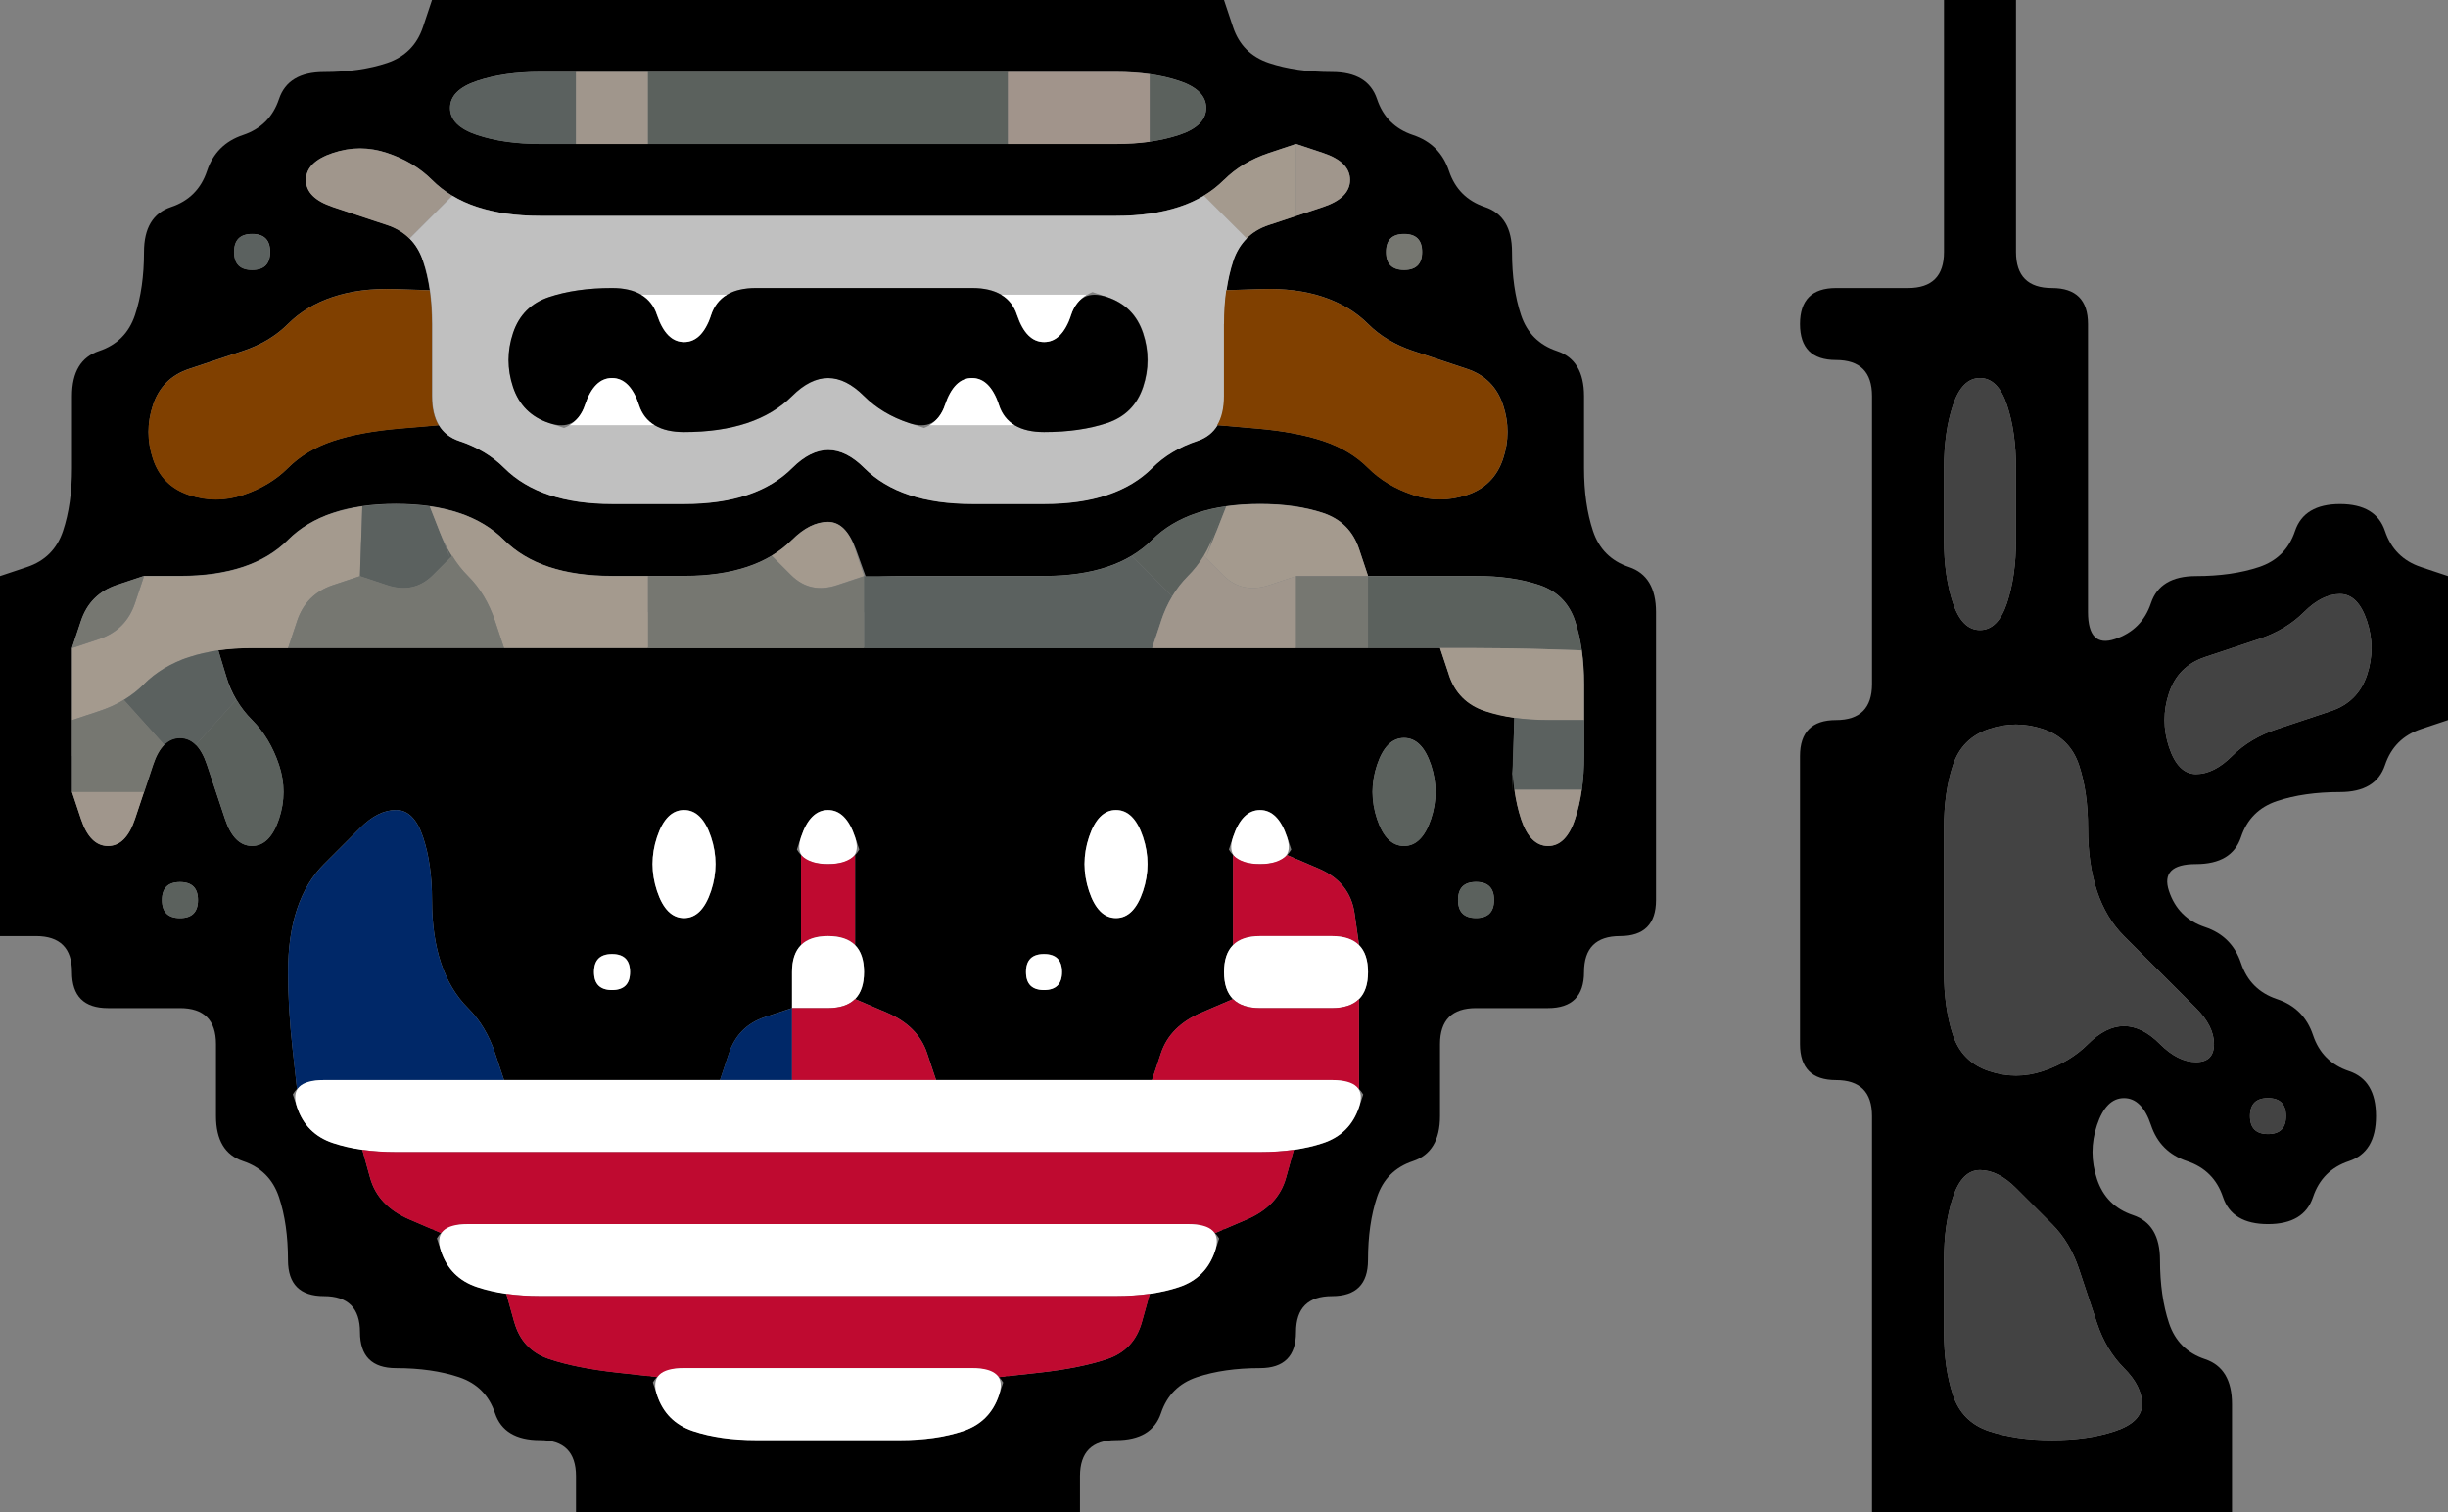 <svg width="34" height="21" version="1.1" viewBox="0 0 34 21" xmlns="http://www.w3.org/2000/svg">
 <rect x="0" y="0" width="34" height="21" fill="#808080" stroke="none"/>
 <g transform="translate(0)">
  <path d="m0 0.5v-0.5h6l-0.125 0.375q-0.125 0.375-0.5 0.5t-0.875 0.125-0.625 0.375-0.5 0.5-0.5 0.5-0.5 0.5-0.375 0.625-0.125 0.875-0.5 0.5-0.375 0.625 0 1-0.125 0.875-0.5 0.5l-0.375 0.125v-7.5" fill-opacity="0"/>
  <path d="m5.875 0.375 0.125-0.375h11l0.125 0.375q0.125 0.375 0.5 0.5t0.875 0.125 0.625 0.375 0.5 0.5 0.5 0.5 0.5 0.5 0.375 0.625 0.125 0.875 0.5 0.5 0.375 0.625 0 1 0.125 0.875 0.5 0.5 0.375 0.625 0 1 0 1 0 1 0 1-0.5 0.5-0.5 0.5-0.5 0.5-1 0-0.5 0.5 0 1-0.375 0.625-0.5 0.5-0.125 0.875-0.5 0.5-0.5 0.5-0.5 0.5-0.875 0.125-0.5 0.5-0.625 0.375-0.5 0.5v0.5h-7v-0.5q0-0.5-0.5-0.5t-0.625-0.375-0.5-0.5-0.875-0.125-0.5-0.5-0.5-0.5-0.5-0.5-0.125-0.875-0.5-0.5-0.375-0.625 0-1-0.5-0.5-1 0-0.5-0.5-0.5-0.5h-0.5v-5l0.375-0.125q0.375-0.125 0.5-0.5t0.125-0.875 0-1 0.375-0.625 0.5-0.5 0.125-0.875 0.375-0.625 0.5-0.5 0.5-0.5 0.5-0.5 0.625-0.375 0.875-0.125 0.5-0.5m-3.625 12.125q0 0.25 0.25 0.25t0.25-0.25-0.25-0.25-0.25 0.25m10.25 7.5q0.5 0 0.875-0.125t0.5-0.5l0.125-0.375v0.75-0.25q0-0.25-0.125-0.375l-0.125-0.125 0.125 0.125 0.562-0.062q0.562-0.062 0.938-0.188t0.484-0.516l0.109-0.391-0.219 0.031 0.219-0.031q0.219-0.031 0.406-0.094l0.188-0.062-0.562 0.188 0.375-0.125q0.375-0.125 0.5-0.5l0.125-0.375v0.75-0.25q0-0.25-0.125-0.375l-0.125-0.125 0.125 0.125 0.438-0.188q0.438-0.188 0.547-0.578l0.109-0.391-0.219 0.031 0.219-0.031q0.219-0.031 0.406-0.094l0.188-0.062-0.562 0.188 0.375-0.125q0.375-0.125 0.5-0.5l0.125-0.375v0.75-0.25q0-0.25-0.125-0.375l-0.125-0.125 0.125 0.125v-1.25l-0.125 0.125 0.125-0.125q0.125-0.125 0.125-0.375v-0.25 0.75-1 0.75-0.25q0-0.25-0.125-0.375l-0.125-0.125 0.125 0.125-0.062-0.438q-0.062-0.438-0.5-0.625l-0.438-0.188-0.125 0.125 0.125-0.125q0.125-0.125 0.125-0.375v-0.25 0.75l-0.125-0.375q-0.125-0.375-0.375-0.375t-0.375 0.375l-0.125 0.375v-0.75 0.25q0 0.25 0.125 0.375l0.125 0.125-0.125-0.125v1.25l0.125-0.125-0.125 0.125q-0.125 0.125-0.125 0.375v0.25-0.75 1-0.75 0.25q0 0.25 0.125 0.375l0.125 0.125-0.125-0.125-0.438 0.188q-0.438 0.188-0.562 0.562l-0.125 0.375h-0.5q-0.5 0-1 0t-1 0h-0.5l-0.125-0.375q-0.125-0.375-0.562-0.562l-0.438-0.188-0.125 0.125 0.125-0.125q0.125-0.125 0.125-0.375v-0.25 0.75-1 0.75-0.25q0-0.25-0.125-0.375l-0.125-0.125 0.125 0.125v-1.25l-0.125 0.125 0.125-0.125q0.125-0.125 0.125-0.375v-0.25 0.75l-0.125-0.375q-0.125-0.375-0.375-0.375t-0.375 0.375l-0.125 0.375v-0.75 0.25q0 0.25 0.125 0.375l0.125 0.125-0.125-0.125v1.25l0.125-0.125-0.125 0.125q-0.125 0.125-0.125 0.375v0.25-0.75 1l-0.375 0.125q-0.375 0.125-0.5 0.5l-0.125 0.375h-0.5q-0.5 0-1 0t-1 0h-0.5l-0.125-0.375q-0.125-0.375-0.375-0.625t-0.375-0.625-0.125-0.875-0.125-0.875-0.375-0.375-0.5 0.25-0.5 0.5-0.375 0.625-0.125 0.875 0.062 1.062l0.062 0.562 0.125-0.125-0.125 0.125q-0.125 0.125-0.125 0.375v0.25-0.75l0.125 0.375q0.125 0.375 0.5 0.5l0.375 0.125-0.562-0.188 0.188 0.062q0.188 0.062 0.406 0.094l0.219 0.031-0.219-0.031 0.109 0.391q0.109 0.391 0.547 0.578l0.438 0.188 0.125-0.125-0.125 0.125q-0.125 0.125-0.125 0.375v0.25-0.75l0.125 0.375q0.125 0.375 0.5 0.5l0.375 0.125-0.562-0.188 0.188 0.062q0.188 0.062 0.406 0.094l0.219 0.031-0.219-0.031 0.109 0.391q0.109 0.391 0.484 0.516t0.938 0.188l0.562 0.062 0.125-0.125-0.125 0.125q-0.125 0.125-0.125 0.375v0.25-0.75l0.125 0.375q0.125 0.375 0.5 0.5t0.875 0.125 1 0 1 0m6.625-8.625q0.125 0.375 0.375 0.375t0.375-0.375 0-0.75-0.375-0.375-0.375 0.375 0 0.75m-3.5 3.625h0.625-0.25q-0.25 0-0.5 0h-0.25 0.375m-1.375-1.5q0 0.25 0.25 0.25t0.25-0.25-0.25-0.25-0.25 0.25m0.875-1.125q0.125 0.375 0.375 0.375t0.375-0.375 0-0.75-0.375-0.375-0.375 0.375 0 0.75m-2.25 2.625h0.875-0.25q-0.25 0-0.5 0h-0.25 0.125m-3.25 0h0.625-0.25q-0.25 0-0.5 0h-0.25 0.375m-1.375-1.5q0 0.25 0.25 0.25t0.25-0.25-0.25-0.25-0.25 0.25m0.875-1.125q0.125 0.375 0.375 0.375t0.375-0.375 0-0.75-0.375-0.375-0.375 0.375 0 0.75m-2.25 2.625h0.875-0.25q-0.25 0-0.5 0h-0.25 0.125m13.375-2.5q0 0.25 0.25 0.25t0.25-0.25-0.25-0.25-0.25 0.25m0.875-1.125q0.125 0.375 0.375 0.375t0.375-0.375 0.125-0.875 0-1-0.125-0.875-0.5-0.5-0.875-0.125-1 0h-0.5l-0.125-0.375q-0.125-0.375-0.5-0.5t-0.875-0.125-0.875 0.125-0.625 0.375-0.625 0.375-0.875 0.125-1 0-1 0h-0.5 0.75-0.25q-0.25 0-0.469 0.031l-0.219 0.031 0.219-0.031-0.141-0.391q-0.141-0.391-0.391-0.391t-0.5 0.25-0.625 0.375-0.875 0.125h-1q-0.5 0-0.875-0.125t-0.625-0.375-0.625-0.375-0.875-0.125-0.875 0.125-0.625 0.375-0.625 0.375-0.875 0.125h-0.5l-0.375 0.125q-0.375 0.125-0.5 0.5l-0.125 0.375v2l0.125 0.375q0.125 0.375 0.375 0.375t0.375-0.375l0.25-0.75q0.125-0.375 0.375-0.375t0.375 0.375 0.25 0.75 0.375 0.375 0.375-0.375 0-0.75-0.375-0.625-0.359-0.609l-0.109-0.359-0.219 0.031 0.219-0.031q0.219-0.031 0.469-0.031h0.25-0.75 1.5q0.5 0 1 0t1 0h1q0.5 0 1 0h1q0.5 0 1 0t1 0h1q0.5 0 1 0t1 0 1 0 1 0 1 0h2.5l0.125 0.375q0.125 0.375 0.5 0.5l0.375 0.125-0.562-0.188 0.188 0.062q0.188 0.062 0.406 0.094l0.219 0.031-0.219-0.031-0.016 0.516q-0.016 0.516 0.109 0.891m-1.5-4.5q0.375 0.125 0.75 0t0.5-0.5 0-0.75-0.5-0.5-0.75-0.25-0.625-0.375-0.625-0.375-0.859-0.109l-0.484 0.016-0.031 0.219 0.031-0.219q0.031-0.219 0.094-0.406l0.062-0.188-0.188 0.562 0.125-0.375q0.125-0.375 0.5-0.5l0.75-0.25q0.375-0.125 0.375-0.375t-0.375-0.375l-0.375-0.125-0.375 0.125q-0.375 0.125-0.625 0.375t-0.625 0.375-0.875 0.125-1 0-1 0-1 0-1 0-1 0-1 0-1 0-1 0-0.875-0.125-0.625-0.375-0.625-0.375-0.75 0-0.375 0.375 0.375 0.375 0.75 0.25 0.5 0.5l0.125 0.375-0.188-0.562 0.062 0.188q0.062 0.188 0.094 0.406l0.031 0.219-0.031-0.219-0.484-0.016q-0.484-0.016-0.859 0.109t-0.625 0.375-0.625 0.375-0.75 0.25-0.5 0.5 0 0.75 0.5 0.5 0.75 0 0.625-0.375 0.625-0.375 0.922-0.172l0.547-0.047-0.094-0.156 0.094 0.156q0.094 0.156 0.281 0.219l0.188 0.062-0.562-0.188 0.375 0.125q0.375 0.125 0.625 0.375t0.625 0.375 0.875 0.125 1 0 0.875-0.125 0.625-0.375 0.5-0.25 0.5 0.25 0.625 0.375 0.875 0.125 1 0 0.875-0.125 0.625-0.375 0.625-0.375l0.375-0.125-0.562 0.188 0.188-0.062q0.188-0.062 0.281-0.219l0.094-0.156-0.094 0.156 0.547 0.047q0.547 0.047 0.922 0.172t0.625 0.375 0.625 0.375m-0.375-3.375q0 0.25 0.25 0.25t0.25-0.25-0.25-0.25-0.25 0.25m-3.75-1.5q0.5 0 0.875-0.125t0.375-0.375-0.375-0.375-0.875-0.125-1 0-1 0-1 0-1 0-1 0-1 0-1 0-1 0-0.875 0.125-0.375 0.375 0.375 0.375 0.875 0.125 1 0 1 0 1 0 1 0 1 0 1 0 1 0 1 0m-12.25 1.5q0 0.25 0.25 0.25t0.25-0.25-0.25-0.25-0.25 0.25m15.625 4.5h0.875-0.25q-0.25 0-0.5 0h-0.25 0.125m1.25 1h-0.875 0.25q0.25 0 0.5 0h0.25-0.125"/>
  <path d="m17.125 0.375-0.125-0.375h10v0.5q0 0.5 0 1t0 1 0 1-0.5 0.5-1 0-0.5 0.5 0.5 0.5 0.5 0.5 0 1 0 1 0 1 0 1-0.5 0.5-0.5 0.5 0 1 0 1 0 1 0 1 0.5 0.5 0.5 0.5 0 1 0 1 0 1 0 1 0 1v0.5h-11v-0.5q0-0.5 0.5-0.5t0.625-0.375 0.5-0.5 0.875-0.125 0.5-0.5 0.5-0.5 0.5-0.5 0.125-0.875 0.5-0.5 0.375-0.625 0-1 0.5-0.5 1 0 0.5-0.5 0.5-0.5 0.5-0.5 0-1 0-1 0-1 0-1-0.375-0.625-0.5-0.5-0.125-0.875 0-1-0.375-0.625-0.5-0.5-0.125-0.875-0.375-0.625-0.5-0.5-0.5-0.5-0.5-0.5-0.625-0.375-0.875-0.125-0.5-0.5" fill-opacity="0"/>
  <path d="m27 0.5v-0.5h1v0.5q0 0.5 0 1t0 1 0 1 0.5 0.5 0.5 0.5 0 1 0 1 0 1 0 1 0.375 0.375 0.5-0.5 0.625-0.375 0.875-0.125 0.5-0.5 0.625-0.375 0.625 0.375 0.5 0.5l0.375 0.125v2l-0.375 0.125q-0.375 0.125-0.5 0.5t-0.625 0.375-0.875 0.125-0.5 0.5-0.625 0.375-0.375 0.375 0.5 0.5 0.5 0.5 0.5 0.5 0.5 0.5 0.5 0.5 0.375 0.625-0.375 0.625-0.5 0.5-0.625 0.375-0.625-0.375-0.5-0.5-0.5-0.5-0.375-0.375-0.375 0.375 0 0.75 0.5 0.5 0.375 0.625 0.125 0.875 0.5 0.5 0.375 0.625 0 1v0.5h-5v-0.5q0-0.5 0-1t0-1 0-1 0-1 0-1-0.5-0.5-0.5-0.5 0-1 0-1 0-1 0-1 0.5-0.5 0.5-0.5 0-1 0-1 0-1 0-1-0.5-0.5-0.5-0.5 0.5-0.5 1 0 0.5-0.5 0-1 0-1 0-1m0.125 7.875q0.125 0.375 0.375 0.375t0.375-0.375 0.125-0.875 0-1-0.125-0.875-0.375-0.375-0.375 0.375-0.125 0.875 0 1 0.125 0.875m1.375 11.625q0.5 0 0.875-0.125t0.375-0.375-0.25-0.5-0.375-0.625-0.25-0.75-0.375-0.625-0.5-0.5-0.5-0.25-0.375 0.375-0.125 0.875 0 1 0.125 0.875 0.5 0.5 0.875 0.125m1.5-5.5q0.25 0.25 0.5 0.25t0.25-0.25-0.25-0.5-0.5-0.5-0.5-0.5-0.375-0.625-0.125-0.875-0.125-0.875-0.5-0.5-0.75 0-0.5 0.5-0.125 0.875 0 1 0 1 0.125 0.875 0.5 0.5 0.75 0 0.625-0.375 0.5-0.25 0.5 0.25m1.25 1q0 0.25 0.25 0.25t0.25-0.25-0.25-0.25-0.25 0.25m-1.125-5.125q0.125 0.375 0.375 0.375t0.5-0.25 0.625-0.375 0.75-0.25 0.5-0.5 0-0.75-0.375-0.375-0.5 0.25-0.625 0.375-0.75 0.25-0.5 0.5 0 0.75"/>
  <path d="m28 0.5v-0.5h6v8l-0.375-0.125q-0.375-0.125-0.5-0.5t-0.625-0.375-0.625 0.375-0.5 0.5-0.875 0.125-0.625 0.375-0.5 0.5-0.375-0.375 0-1 0-1 0-1 0-1-0.5-0.5-0.5-0.5 0-1 0-1 0-1" fill-opacity="0"/>
  <g>
   <path d="m6.25 1.5q0-0.25 0.375-0.375t0.875-0.125h0.5v1h-0.5q-0.5 0-0.875-0.125t-0.375-0.375m1.375 0.5h0.625-0.25q-0.25 0-0.5 0h-0.25 0.375m0.5-1h-0.875 0.25q0.25 0 0.5 0h0.25-0.125" fill="#5b615f"/>
   <path d="m8 1.5v-0.5h1v1h-1v-0.5m-0.125 0.5h0.875-0.25q-0.25 0-0.5 0h-0.25 0.125m0.75 0h0.625-0.25q-0.25 0-0.5 0h-0.25 0.375m0.5-1h-0.875 0.25q0.25 0 0.5 0h0.25-0.125m-0.75 0h-0.625 0.25q0.25 0 0.5 0h0.25-0.375" fill="#a0968c"/>
   <path d="m9 1.5v-0.5h0.5q0.5 0 1 0t1 0 1 0 1 0h0.5v1h-0.5q-0.5 0-1 0t-1 0-1 0-1 0h-0.5v-0.5m-0.125 0.5h0.875-0.25q-0.25 0-0.5 0h-0.25 0.125m4.75 0h0.625-0.25q-0.25 0-0.5 0h-0.25 0.375m0.5-1h-0.875 0.25q0.25 0 0.5 0h0.25-0.125m-4.75 0h-0.625 0.25q0.25 0 0.5 0h0.25-0.375" fill="#5b615d"/>
   <path d="m14 1.5v-0.5h0.5q0.5 0 1 0h0.5-0.75 0.25q0.25 0 0.469 0.031l0.219 0.031-0.219-0.031v0.938l0.219-0.031-0.219 0.031q-0.219 0.031-0.469 0.031h-0.25 0.75-0.5q-0.5 0-1 0h-0.5v-0.5m-0.125 0.5h0.875-0.25q-0.25 0-0.5 0h-0.25 0.125m0.5-1h-0.625 0.25q0.25 0 0.5 0h0.25-0.375" fill="#a1948b"/>
   <path d="m15.969 1.5v-0.469l-0.219-0.031 0.219 0.031q0.219 0.031 0.406 0.094l0.188 0.062-0.562-0.188 0.375 0.125q0.375 0.125 0.375 0.375t-0.375 0.375l-0.375 0.125 0.562-0.188-0.188 0.062q-0.188 0.062-0.406 0.094l-0.219 0.031 0.219-0.031v-0.469" fill="#5b615d"/>
   <path d="m4.25 2.5q0-0.25 0.375-0.375t0.75 0 0.625 0.375l0.25 0.25-0.375-0.375 0.125 0.125q0.125 0.125 0.281 0.219l0.156 0.094-0.156-0.094-0.594 0.594 0.125 0.125-0.125-0.125q-0.125-0.125-0.312-0.188l-0.188-0.062 0.562 0.188-0.375-0.125q-0.375-0.125-0.75-0.25t-0.375-0.375" fill="#a0968c"/>
   <path d="m17 2.5q0.25-0.25 0.625-0.375l0.375-0.125v1l-0.75 0.25 0.562-0.188-0.188 0.062q-0.188 0.062-0.312 0.188l-0.125 0.125 0.125-0.125-0.594-0.594-0.156 0.094 0.156-0.094q0.156-0.094 0.281-0.219l0.125-0.125-0.375 0.375 0.25-0.25" fill="#a49a8e"/>
   <path d="m18 2.5v-0.5l0.375 0.125q0.375 0.125 0.375 0.375t-0.375 0.375l-0.375 0.125v-0.5" fill="#a0968c"/>
   <path d="m3.25 3.5q0-0.25 0.25-0.25t0.25 0.25-0.25 0.25-0.25-0.25" fill="#5b615f"/>
   <path d="m5.875 3.625-0.125-0.375 0.188 0.562-0.062-0.188q-0.062-0.188-0.188-0.312l-0.125-0.125 0.125 0.125 0.594-0.594-0.156-0.094 0.156 0.094q0.156 0.094 0.344 0.156l0.188 0.062-0.562-0.188 0.375 0.125q0.375 0.125 0.875 0.125t1 0 1 0 1 0 1 0 1 0 1 0 1 0 1 0 0.875-0.125l0.375-0.125-0.562 0.188 0.188-0.062q0.188-0.062 0.344-0.156l0.156-0.094-0.156 0.094 0.594 0.594 0.125-0.125-0.125 0.125q-0.125 0.125-0.188 0.312l-0.062 0.188 0.188-0.562-0.125 0.375q-0.125 0.375-0.125 0.875t0 1-0.375 0.625-0.625 0.375-0.625 0.375-0.875 0.125-1 0-0.875-0.125-0.625-0.375-0.5-0.25-0.5 0.25-0.625 0.375-0.875 0.125-1 0-0.875-0.125-0.625-0.375-0.625-0.375-0.375-0.625 0-1-0.125-0.875m8.625 2.375q0.5 0 0.875-0.125t0.5-0.5 0-0.75-0.5-0.5l-0.375-0.125h0.75-0.25q-0.25 0-0.406 0.094l-0.156 0.094 0.156-0.094h-1.188l0.156 0.094-0.156-0.094q-0.156-0.094-0.406-0.094h-0.25 0.75-0.5q-0.5 0-1 0t-1 0-1 0h-0.5 0.75-0.25q-0.25 0-0.406 0.094l-0.156 0.094 0.156-0.094h-1.188l0.156 0.094-0.156-0.094q-0.156-0.094-0.406-0.094h-0.25 0.75-0.5q-0.5 0-0.875 0.125t-0.5 0.5 0 0.75 0.5 0.5l0.375 0.125h-0.75 0.25q0.25 0 0.406-0.094l0.156-0.094-0.156 0.094h1.188l-0.156-0.094 0.156 0.094q0.156 0.094 0.406 0.094h0.25-0.75 0.5q0.5 0 0.875-0.125t0.625-0.375 0.5-0.25 0.5 0.25 0.625 0.375l0.375 0.125h-0.75 0.25q0.25 0 0.406-0.094l0.156-0.094-0.156 0.094h1.188l-0.156-0.094 0.156 0.094q0.156 0.094 0.406 0.094h0.25-0.75 0.5" fill="#c0c0c0"/>
   <path d="m19.25 3.5q0-0.25 0.25-0.25t0.25 0.25-0.25 0.25-0.25-0.25" fill="#767771"/>
   <path d="m4 4.5q0.25-0.25 0.625-0.375t0.859-0.109l0.484 0.016-0.031-0.219 0.031 0.219q0.031 0.219 0.031 0.469v0.25-0.75 0.5q0 0.5 0 1v0.5-0.75 0.25q0 0.25 0.094 0.406l0.094 0.156-0.094-0.156-0.547 0.047q-0.547 0.047-0.922 0.172t-0.625 0.375-0.625 0.375-0.75 0-0.5-0.5 0-0.75 0.5-0.5 0.75-0.25 0.625-0.375" fill="#804000"/>
   <path d="m7.125 4.625q0.125-0.375 0.5-0.5t0.875-0.125 0.625 0.375 0.375 0.375 0.375-0.375 0.625-0.375 1 0 1 0 1 0 0.625 0.375 0.375 0.375 0.375-0.375 0.5-0.25 0.5 0.5 0 0.75-0.5 0.5-0.875 0.125-0.625-0.375-0.375-0.375-0.375 0.375-0.5 0.25-0.625-0.375-0.5-0.25-0.5 0.25-0.625 0.375-0.875 0.125-0.625-0.375-0.375-0.375-0.375 0.375-0.5 0.25-0.5-0.5 0-0.75"/>
   <path d="m9.125 4.375-0.125-0.375 0.188 0.562-0.062-0.188q-0.062-0.188-0.219-0.281l-0.156-0.094 0.156 0.094h1.188l0.156-0.094-0.156 0.094q-0.156 0.094-0.219 0.281l-0.062 0.188 0.188-0.562-0.125 0.375q-0.125 0.375-0.375 0.375t-0.375-0.375" fill="#fff"/>
   <path d="m14.125 4.375-0.125-0.375 0.188 0.562-0.062-0.188q-0.062-0.188-0.219-0.281l-0.156-0.094 0.156 0.094h1.188l0.156-0.094-0.156 0.094q-0.156 0.094-0.219 0.281l-0.062 0.188 0.188-0.562-0.125 0.375q-0.125 0.375-0.375 0.375t-0.375-0.375" fill="#fff"/>
   <path d="m17 4.5v-0.5 0.75-0.25q0-0.25 0.031-0.469l0.031-0.219-0.031 0.219 0.484-0.016q0.484-0.016 0.859 0.109t0.625 0.375 0.625 0.375 0.75 0.25 0.5 0.5 0 0.75-0.5 0.5-0.75 0-0.625-0.375-0.625-0.375-0.922-0.172l-0.547-0.047-0.094 0.156 0.094-0.156q0.094-0.156 0.094-0.406v-0.25 0.75-0.5q0-0.5 0-1" fill="#804000"/>
   <path d="m8.125 5.625q0.125-0.375 0.375-0.375t0.375 0.375l0.125 0.375-0.188-0.562 0.062 0.188q0.062 0.188 0.219 0.281l0.156 0.094-0.156-0.094h-1.188l-0.156 0.094 0.156-0.094q0.156-0.094 0.219-0.281l0.062-0.188-0.188 0.562 0.125-0.375" fill="#fff"/>
   <path d="m13.125 5.625q0.125-0.375 0.375-0.375t0.375 0.375l0.125 0.375-0.188-0.562 0.062 0.188q0.062 0.188 0.219 0.281l0.156 0.094-0.156-0.094h-1.188l-0.156 0.094 0.156-0.094q0.156-0.094 0.219-0.281l0.062-0.188-0.188 0.562 0.125-0.375" fill="#fff"/>
   <path d="m27.125 5.625q0.125-0.375 0.375-0.375t0.375 0.375 0.125 0.875 0 1-0.125 0.875-0.375 0.375-0.375-0.375-0.125-0.875 0-1 0.125-0.875" fill="#434343"/>
   <path d="m4 7.5q0.25-0.25 0.625-0.375l0.375-0.125-0.562 0.188 0.188-0.062q0.188-0.062 0.406-0.094l0.219-0.031-0.219 0.031-0.031 0.969-0.375 0.125q-0.375 0.125-0.5 0.5l-0.125 0.375h-0.5q-0.5 0-0.875 0.125t-0.625 0.375-0.625 0.375l-0.375 0.125v-1l0.375-0.125q0.375-0.125 0.5-0.5l0.125-0.375h0.5q0.5 0 0.875-0.125t0.625-0.375" fill="#a49a8e"/>
   <path d="m5.016 7.516 0.016-0.484-0.219 0.031 0.219-0.031q0.219-0.031 0.469-0.031h0.25-0.75 1-0.75 0.25q0.25 0 0.469 0.031l0.219 0.031-0.219-0.031 0.281 0.719-0.188-0.562 0.062 0.188q0.062 0.188 0.156 0.344l0.094 0.156-0.094-0.156-0.266 0.266q-0.266 0.266-0.641 0.141l-0.375-0.125 0.016-0.484" fill="#5b615f"/>
   <path d="m6.109 7.391-0.141-0.359-0.219-0.031 0.219 0.031q0.219 0.031 0.406 0.094l0.188 0.062-0.562-0.188 0.375 0.125q0.375 0.125 0.625 0.375t0.625 0.375 0.875 0.125h0.5v1h-0.5q-0.5 0-1 0h-0.5l-0.125-0.375q-0.125-0.375-0.375-0.625t-0.391-0.609" fill="#a49a8e"/>
   <path d="m11 7.5q0.25-0.25 0.5-0.25t0.375 0.375l0.125 0.375-0.375 0.125q-0.375 0.125-0.641-0.141l-0.266-0.266-0.156 0.094 0.156-0.094q0.156-0.094 0.281-0.219l0.125-0.125-0.375 0.375 0.25-0.25" fill="#a49a8e"/>
   <path d="m16 7.5q0.25-0.25 0.625-0.375l0.375-0.125-0.562 0.188 0.188-0.062q0.188-0.062 0.406-0.094l0.219-0.031-0.219 0.031-0.141 0.359q-0.141 0.359-0.391 0.609l-0.25 0.25 0.375-0.375-0.125 0.125q-0.125 0.125-0.219 0.281l-0.094 0.156 0.094-0.156-0.562-0.562-0.156 0.094 0.156-0.094q0.156-0.094 0.281-0.219l0.125-0.125-0.375 0.375 0.25-0.25" fill="#5b615d"/>
   <path d="m16.891 7.391 0.141-0.359-0.219 0.031 0.219-0.031q0.219-0.031 0.469-0.031h0.25-0.75 0.5q0.5 0 0.875 0.125t0.5 0.5l0.125 0.375h-1l-0.375 0.125q-0.375 0.125-0.641-0.141l-0.266-0.266-0.094 0.156 0.094-0.156q0.094-0.156 0.156-0.344l0.062-0.188-0.188 0.562 0.141-0.359" fill="#a49a8e"/>
  </g>
  <g fill="#767771">
   <path d="M 1.125,8.625 Q 1.25,8.25 1.625,8.125 L 2,8 1.875,8.375 Q 1.75,8.75 1.375,8.875 L 1,9 1.125,8.625"/>
   <path d="m4.125 8.625q0.125-0.375 0.5-0.5l0.375-0.125 0.375 0.125q0.375 0.125 0.641-0.141l0.266-0.266-0.094-0.156 0.094 0.156q0.094 0.156 0.219 0.281l0.125 0.125-0.375-0.375 0.25 0.25q0.25 0.25 0.375 0.625l0.125 0.375h-0.5q-0.5 0-1 0t-1 0h-0.5l0.125-0.375"/>
   <path d="m9 8.5v-0.5h0.5q0.5 0 0.875-0.125l0.375-0.125-0.562 0.188 0.188-0.062q0.188-0.062 0.344-0.156l0.156-0.094-0.156 0.094 0.266 0.266q0.266 0.266 0.641 0.141l0.375-0.125v1h-0.5q-0.5 0-1 0t-1 0h-0.5v-0.5"/>
  </g>
  <g>
   <path d="m12 8.5v-0.5h0.5q0.5 0 1 0t1 0 0.875-0.125l0.375-0.125-0.562 0.188 0.188-0.062q0.188-0.062 0.344-0.156l0.156-0.094-0.156 0.094 0.562 0.562 0.094-0.156-0.094 0.156q-0.094 0.156-0.156 0.344l-0.062 0.188 0.188-0.562-0.25 0.75h-0.5q-0.5 0-1 0t-1 0-1 0h-0.5v-0.5m3.625 0.5h0.625-0.25q-0.25 0-0.5 0h-0.25 0.375" fill="#5b615f"/>
   <path d="m16.125 8.625q0.125-0.375 0.375-0.625l0.25-0.25-0.375 0.375 0.125-0.125q0.125-0.125 0.219-0.281l0.094-0.156-0.094 0.156 0.266 0.266q0.266 0.266 0.641 0.141l0.375-0.125v1h-0.5q-0.5 0-1 0h-0.5l0.125-0.375m-0.25 0.375h0.875-0.25q-0.25 0-0.5 0h-0.25 0.125" fill="#a0968c"/>
   <path d="m18 8.5v-0.5h1v1h-1v-0.5" fill="#767771"/>
   <path d="m19 8.5v-0.5h0.5q0.5 0 1 0t0.875 0.125 0.5 0.5l0.125 0.375-0.188-0.562 0.062 0.188q0.062 0.188 0.094 0.406l0.031 0.219-0.031-0.219-0.484-0.016q-0.484-0.016-0.984-0.016t-1 0h-0.5v-0.5" fill="#5b615d"/>
   <path d="m32 8.5q0.25-0.25 0.5-0.25t0.375 0.375 0 0.75-0.5 0.5-0.75 0.25-0.625 0.375-0.5 0.25-0.375-0.375 0-0.75 0.5-0.5 0.75-0.25 0.625-0.375" fill="#434343"/>
   <path d="m2 9.5q0.25-0.25 0.625-0.375l0.375-0.125-0.562 0.188 0.188-0.062q0.188-0.062 0.406-0.094l0.219-0.031-0.219 0.031 0.219 0.719-0.188-0.562 0.062 0.188q0.062 0.188 0.156 0.344l0.094 0.156-0.094-0.156-0.562 0.625 0.094 0.094-0.094-0.094q-0.094-0.094-0.219-0.094h-0.125 0.375-0.5 0.375-0.125q-0.125 0-0.219 0.094l-0.094 0.094 0.094-0.094-0.562-0.625-0.156 0.094 0.156-0.094q0.156-0.094 0.281-0.219l0.125-0.125-0.375 0.375 0.25-0.25" fill="#5b615f"/>
   <path d="m20.125 9.375-0.125-0.375h0.5q0.5 0 0.984 0.016l0.484 0.016-0.031-0.219 0.031 0.219q0.031 0.219 0.031 0.469v0.25-0.75 1h-0.5q-0.5 0-0.875-0.125t-0.5-0.5m1.875 0.75v-0.875 0.25q0 0.25 0 0.5v0.25-0.125m-1.625-1.125h-0.625 0.25q0.25 0 0.5 0h0.25-0.375" fill="#a49a8e"/>
   <path d="m1 10.5v-0.5l0.75-0.25-0.562 0.188 0.188-0.062q0.188-0.062 0.344-0.156l0.156-0.094-0.156 0.094 0.562 0.625 0.094-0.094-0.094 0.094q-0.094 0.094-0.156 0.281l-0.062 0.188 0.188-0.562-0.25 0.75h-1v-0.5" fill="#767771"/>
   <path d="m2.875 10.625-0.125-0.375 0.188 0.562-0.062-0.188q-0.062-0.188-0.156-0.281l-0.094-0.094 0.094 0.094 0.562-0.625-0.094-0.156 0.094 0.156q0.094 0.156 0.219 0.281l0.125 0.125-0.375-0.375 0.25 0.25q0.25 0.25 0.375 0.625t0 0.75-0.375 0.375-0.375-0.375-0.25-0.75" fill="#5b615d"/>
   <path d="m19.125 10.625q0.125-0.375 0.375-0.375t0.375 0.375 0 0.75-0.375 0.375-0.375-0.375 0-0.75" fill="#5b615d"/>
   <path d="m21.016 10.484 0.016-0.516-0.219-0.031 0.219 0.031q0.219 0.031 0.469 0.031h0.25-0.75 1v1-0.75 0.25q0 0.25-0.031 0.469l-0.031 0.219 0.031-0.219h-0.938l0.031 0.219-0.031-0.219q-0.031-0.219-0.031-0.469v-0.25 0.75l0.016-0.516m0.984-0.109v-0.625 0.25q0 0.25 0 0.5v0.25-0.375" fill="#5b615f"/>
   <path d="m27.125 10.625q0.125-0.375 0.5-0.5t0.75 0 0.5 0.5 0.125 0.875 0.125 0.875 0.375 0.625 0.5 0.5 0.5 0.5 0.25 0.5-0.25 0.25-0.5-0.25-0.5-0.25-0.5 0.25-0.625 0.375-0.75 0-0.5-0.5-0.125-0.875 0-1 0-1 0.125-0.875" fill="#434343"/>
  </g>
  <path d="m33.125 10.625q0.125-0.375 0.5-0.5l0.375-0.125v11h-3v-0.5q0-0.5 0-1t-0.375-0.625-0.5-0.5-0.125-0.875-0.375-0.625-0.5-0.5 0-0.75 0.375-0.375 0.375 0.375 0.5 0.5 0.5 0.5 0.625 0.375 0.625-0.375 0.5-0.5 0.375-0.625-0.375-0.625-0.5-0.5-0.5-0.5-0.5-0.5-0.5-0.5-0.5-0.5 0.375-0.375 0.625-0.375 0.5-0.5 0.875-0.125 0.625-0.375" fill-opacity="0"/>
  <path d="m1.125 11.375-0.125-0.375h1l-0.125 0.375q-0.125 0.375-0.375 0.375t-0.375-0.375" fill="#a0968c"/>
  <path d="m5 11.5q0.25-0.25 0.5-0.25t0.375 0.375 0.125 0.875 0.125 0.875 0.375 0.625 0.375 0.625l0.125 0.375h-0.5q-0.5 0-1 0t-1 0h-0.5 0.75-0.25q-0.25 0-0.375 0.125l-0.125 0.125 0.125-0.125-0.062-0.562q-0.062-0.562-0.062-1.062t0.125-0.875 0.375-0.625 0.5-0.5m1.625 3.5h0.625-0.25q-0.25 0-0.5 0h-0.25 0.375" fill="#002868"/>
  <g fill="#fff">
   <path d="m9.125 11.625q0.125-0.375 0.375-0.375t0.375 0.375 0 0.75-0.375 0.375-0.375-0.375 0-0.75"/>
   <path d="m11.125 11.625q0.125-0.375 0.375-0.375t0.375 0.375-0.375 0.375-0.375-0.375"/>
   <path d="m15.125 11.625q0.125-0.375 0.375-0.375t0.375 0.375 0 0.75-0.375 0.375-0.375-0.375 0-0.75"/>
   <path d="m17.125 11.625q0.125-0.375 0.375-0.375t0.375 0.375-0.375 0.375-0.375-0.375"/>
  </g>
  <g>
   <path d="m21.125 11.375-0.125-0.375 0.188 0.562-0.062-0.188q-0.062-0.188-0.094-0.406l-0.031-0.219 0.031 0.219h0.937l0.031-0.219-0.031 0.219q-0.031 0.219-0.094 0.406l-0.062 0.188 0.188-0.562-0.125 0.375q-0.125 0.375-0.375 0.375t-0.375-0.375" fill="#a0968c"/>
   <path d="m2.25 12.5q0-0.25 0.25-0.25t0.25 0.25-0.25 0.25-0.25-0.25" fill="#5b615d"/>
   <path d="m11.125 12.5v-0.625l-0.125-0.125 0.125 0.125q0.125 0.125 0.375 0.125h0.25-0.75 1-0.75 0.25q0.25 0 0.375-0.125l0.125-0.125-0.125 0.125v1.25l0.125 0.125-0.125-0.125q-0.125-0.125-0.375-0.125h-0.25 0.75-1 0.75-0.25q-0.25 0-0.375 0.125l-0.125 0.125 0.125-0.125v-0.625" fill="#bf0a30"/>
   <path d="m17.125 12.5v-0.625l-0.125-0.125 0.125 0.125q0.125 0.125 0.375 0.125h0.25-0.75 1-0.75 0.25q0.25 0 0.375-0.125l0.125-0.125-0.125 0.125 0.438 0.188q0.438 0.188 0.5 0.625l0.062 0.438 0.125 0.125-0.125-0.125q-0.125-0.125-0.375-0.125h-0.25 0.75-0.5q-0.5 0-1 0h-0.5 0.75-0.25q-0.25 0-0.375 0.125l-0.125 0.125 0.125-0.125v-0.625" fill="#bf0a30"/>
   <path d="m20.25 12.5q0-0.25 0.25-0.25t0.25 0.25-0.25 0.25-0.25-0.25" fill="#5b615d"/>
  </g>
  <path d="m0 13.5v-0.5h0.5q0.5 0 0.5 0.5t0.5 0.5 1 0 0.5 0.5 0 1 0.375 0.625 0.5 0.5 0.125 0.875 0.5 0.5 0.5 0.5 0.5 0.5 0.875 0.125 0.5 0.5 0.625 0.375 0.5 0.5v0.5h-8v-7.5" fill-opacity="0"/>
  <g fill="#fff">
   <path d="m8.25 13.5q0-0.25 0.25-0.25t0.25 0.25-0.25 0.25-0.25-0.25"/>
   <path d="m11 13.5q0-0.5 0.5-0.5t0.5 0.5-0.5 0.5h-0.5v-0.5"/>
   <path d="m14.25 13.5q0-0.25 0.25-0.25t0.25 0.25-0.25 0.25-0.25-0.25"/>
   <path d="m17 13.5q0-0.5 0.5-0.5t1 0 0.5 0.5-0.5 0.5-1 0-0.5-0.5"/>
  </g>
  <g>
   <path d="m10.125 14.625q0.125-0.375 0.5-0.5l0.375-0.125v1h-1l0.125-0.375m-0.25 0.375h0.875-0.25q-0.25 0-0.5 0h-0.25 0.125m0.75 0h0.625-0.25q-0.25 0-0.5 0h-0.25 0.375" fill="#002868"/>
   <path d="m11 14.5v-0.5h1-0.75 0.25q0.25 0 0.375-0.125l0.125-0.125-0.125 0.125 0.438 0.188q0.438 0.188 0.562 0.562l0.125 0.375h-0.5q-0.5 0-1 0h-0.5v-0.5m-0.125 0.5h0.875-0.25q-0.25 0-0.5 0h-0.25 0.125m1.75 0h0.625-0.25q-0.25 0-0.5 0h-0.25 0.375" fill="#bf0a30"/>
   <path d="m16.125 14.625q0.125-0.375 0.562-0.562l0.438-0.188-0.125-0.125 0.125 0.125q0.125 0.125 0.375 0.125h0.25-0.75 0.5q0.5 0 1 0h0.5-0.75 0.25q0.25 0 0.375-0.125l0.125-0.125-0.125 0.125v1.25l0.125 0.125-0.125-0.125q-0.125-0.125-0.375-0.125h-0.25 0.75-0.5q-0.5 0-1 0t-1 0h-0.5l0.125-0.375m-0.25 0.375h0.875-0.25q-0.25 0-0.5 0h-0.25 0.125" fill="#bf0a30"/>
   <path d="m4.125 15.375q-0.125-0.375 0.375-0.375t1 0 1 0 1 0 1 0 1 0 1 0 1 0 1 0 1 0 1 0 1 0 1 0 1 0 1 0 0.375 0.375-0.5 0.5-0.875 0.125-1 0-1 0-1 0-1 0-1 0-1 0-1 0-1 0-1 0-1 0-1 0-1 0-0.875-0.125-0.5-0.5" fill="#fff"/>
   <path d="m31.25 15.5q0-0.25 0.25-0.25t0.25 0.25-0.25 0.25-0.25-0.25" fill="#434343"/>
   <path d="m5.141 16.359-0.109-0.391-0.219-0.031 0.219 0.031q0.219 0.031 0.469 0.031h0.25-0.75 0.5q0.5 0 1 0t1 0 1 0 1 0 1 0 1 0 1 0 1 0 1 0 1 0 1 0 1 0h0.5-0.75 0.25q0.25 0 0.469-0.031l0.219-0.031-0.219 0.031-0.109 0.391q-0.109 0.391-0.547 0.578l-0.438 0.188 0.125 0.125-0.125-0.125q-0.125-0.125-0.375-0.125h-0.25 0.75-0.5q-0.5 0-1 0t-1 0-1 0-1 0-1 0-1 0-1 0-1 0-1 0-1 0h-0.5 0.75-0.25q-0.25 0-0.375 0.125l-0.125 0.125 0.125-0.125-0.438-0.188q-0.438-0.188-0.547-0.578" fill="#bf0a30"/>
   <path d="m27.125 16.625q0.125-0.375 0.375-0.375t0.5 0.25 0.5 0.5 0.375 0.625 0.25 0.75 0.375 0.625 0.25 0.5-0.375 0.375-0.875 0.125-0.875-0.125-0.5-0.5-0.125-0.875 0-1 0.125-0.875" fill="#434343"/>
   <path d="m6.125 17.375q-0.125-0.375 0.375-0.375t1 0 1 0 1 0 1 0 1 0 1 0 1 0 1 0 1 0 1 0 0.375 0.375-0.5 0.5-0.875 0.125-1 0-1 0-1 0-1 0-1 0-1 0-1 0-1 0-0.875-0.125-0.5-0.5" fill="#fff"/>
   <path d="m7.141 18.359-0.109-0.391-0.219-0.031 0.219 0.031q0.219 0.031 0.469 0.031h0.25-0.75 0.5q0.5 0 1 0t1 0 1 0 1 0 1 0 1 0 1 0 1 0h0.5-0.75 0.25q0.25 0 0.469-0.031l0.219-0.031-0.219 0.031-0.109 0.391q-0.109 0.391-0.484 0.516t-0.938 0.188l-0.562 0.062 0.125 0.125-0.125-0.125q-0.125-0.125-0.375-0.125h-0.25 0.75-0.5q-0.5 0-1 0t-1 0-1 0-1 0h-0.5 0.75-0.25q-0.25 0-0.375 0.125l-0.125 0.125 0.125-0.125-0.562-0.062q-0.562-0.062-0.938-0.188t-0.484-0.516" fill="#bf0a30"/>
   <path d="m9.125 19.375q-0.125-0.375 0.375-0.375t1 0 1 0 1 0 1 0 0.375 0.375-0.5 0.5-0.875 0.125-1 0-1 0-0.875-0.125-0.5-0.5" fill="#fff"/>
  </g>
 </g>
</svg>
